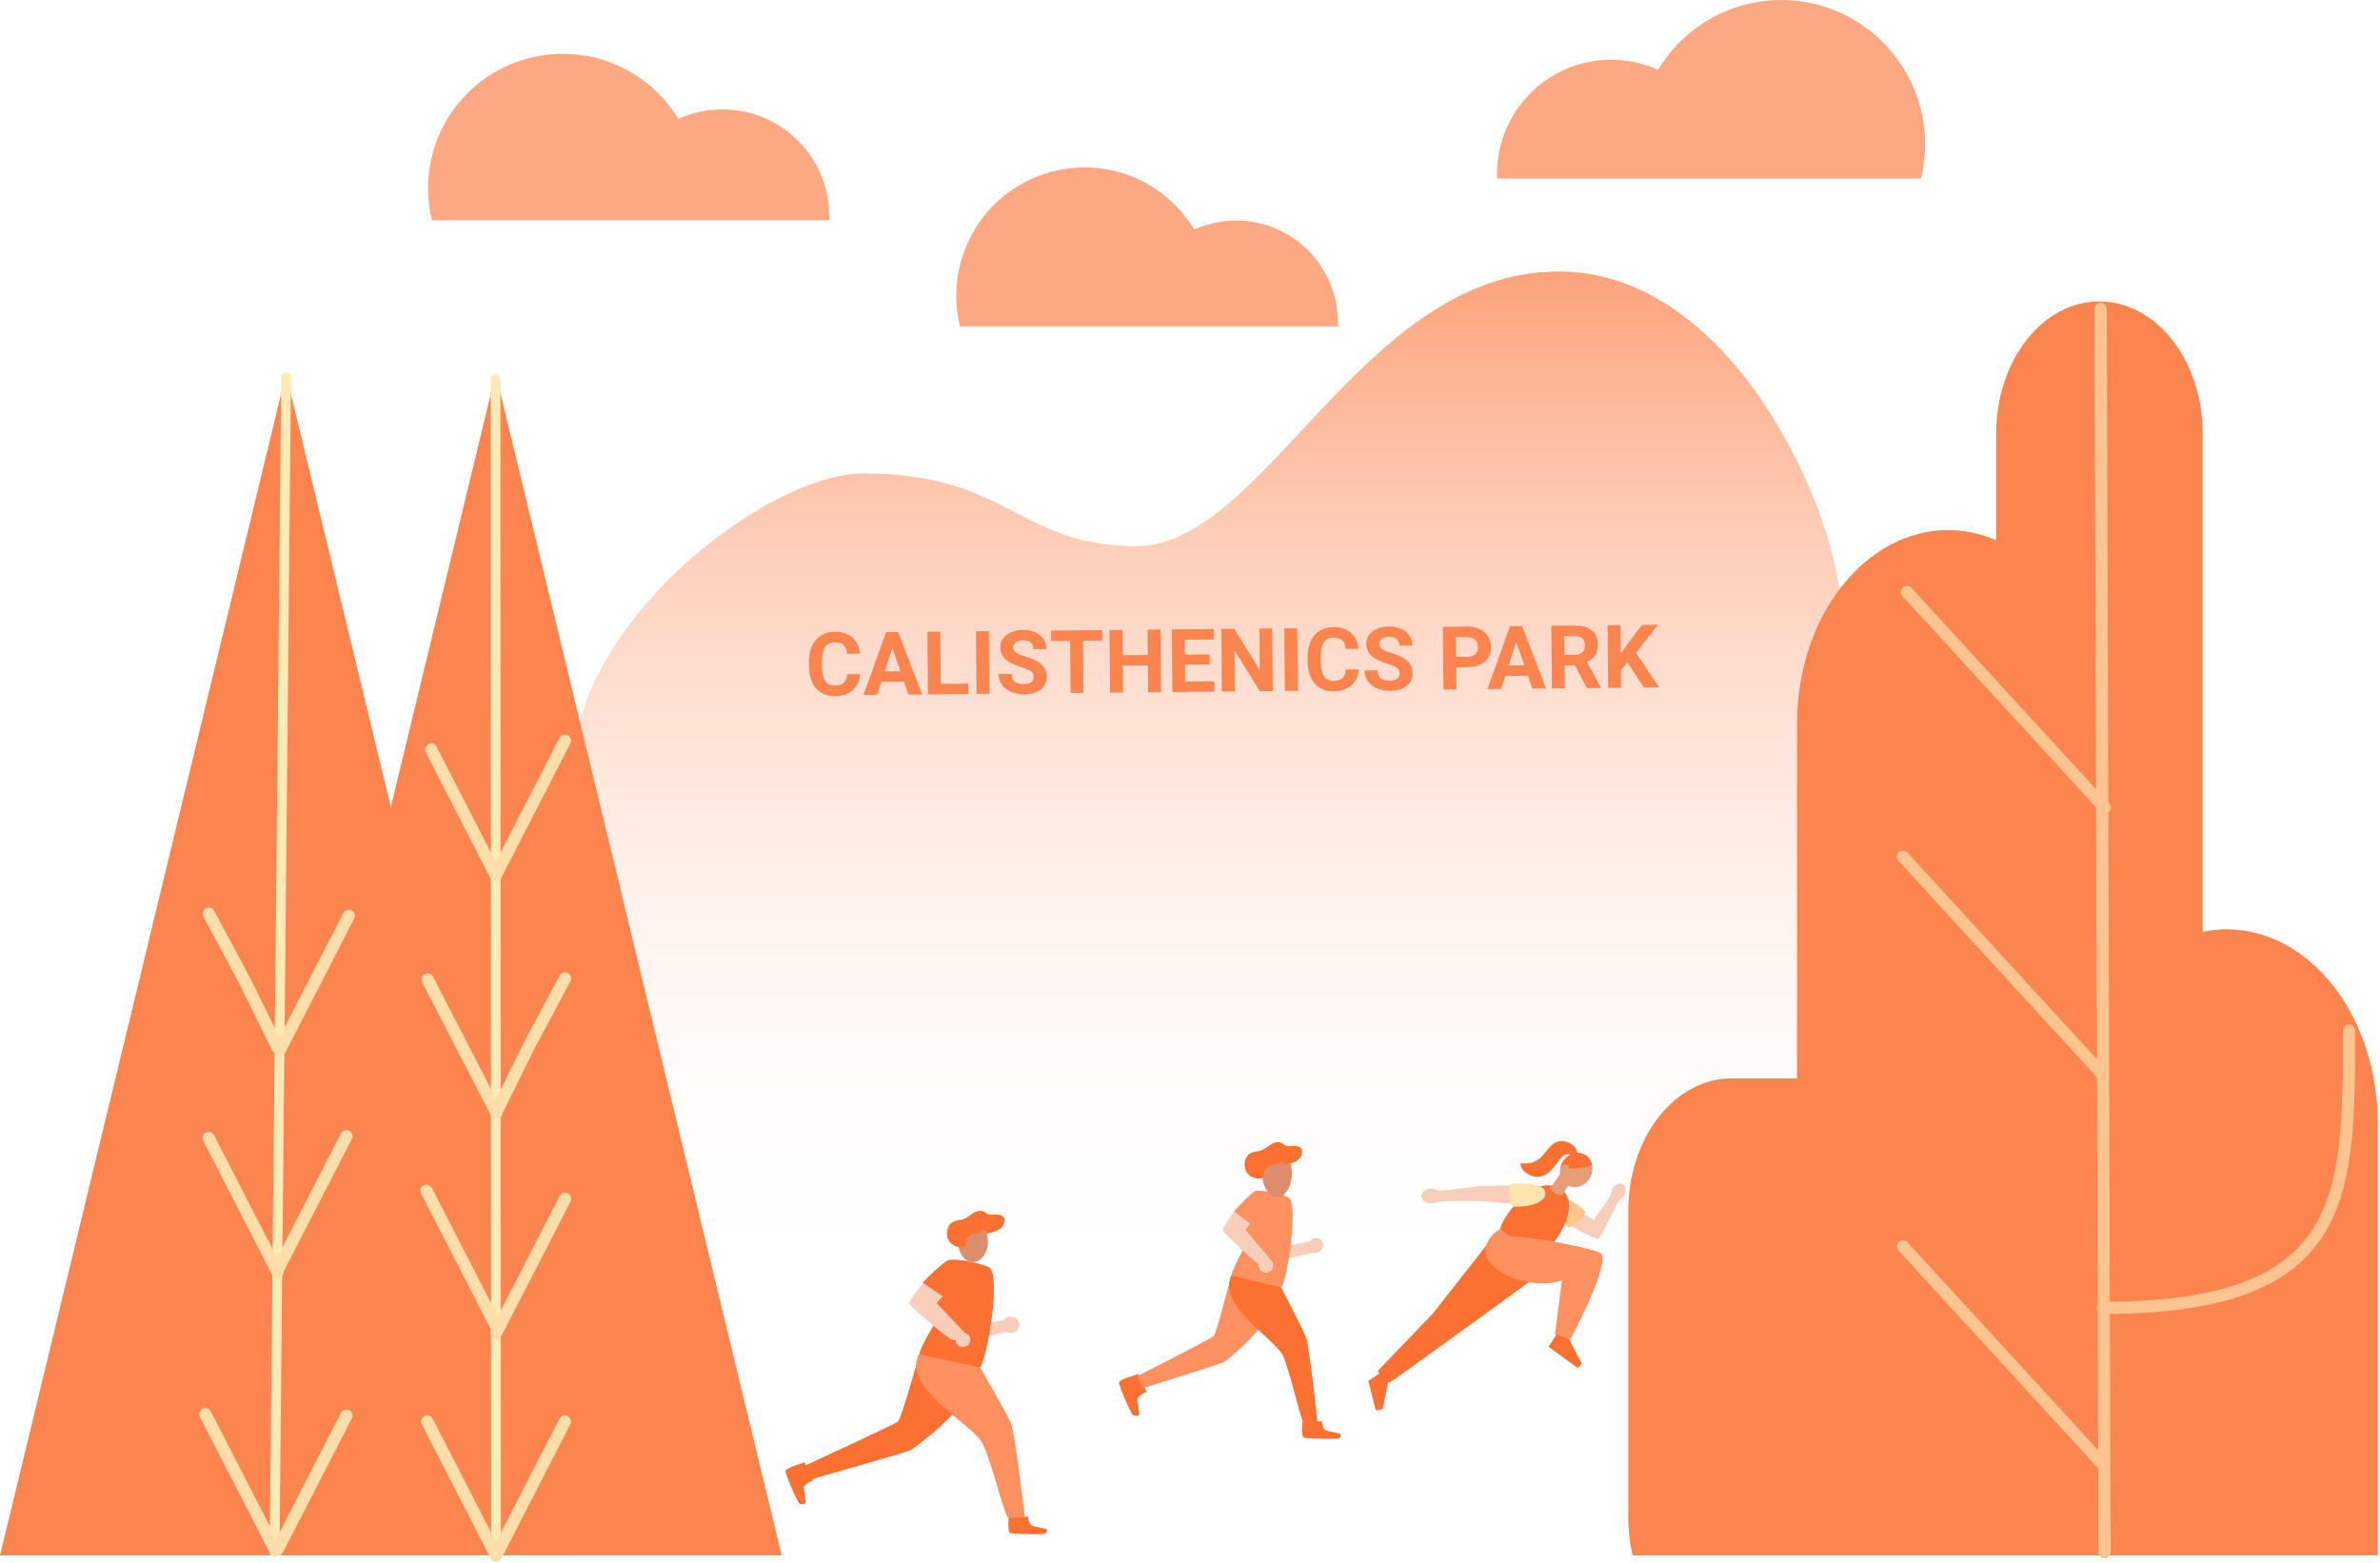 <svg width="973" height="639" viewBox="0 0 973 639" fill="none" xmlns="http://www.w3.org/2000/svg">
<path d="M750.379 528.723C751.173 430.151 752.442 271.807 752.442 248.372C752.442 213.987 710.517 110.999 637.179 110.999C556.835 110.999 517.132 223.304 464.542 223.304C416.341 223.304 412.54 193.577 352.873 193.577C313.995 193.577 234 254.267 234 316.309L287.248 528.675L750.379 528.723Z" fill="url(#paint0_linear)"/>
<path d="M375.95 553.707C375.252 555.565 368.463 580.023 367.15 581.193C365.838 582.364 329.079 599.251 329.079 599.251L331.573 604.843C331.573 604.843 370.094 593.943 372.089 592.979C374.084 592.015 389.27 580.205 391.586 575.243C393.901 570.282 378.61 553.639 375.95 553.707Z" fill="#FC7031"/>
<path d="M412.381 620.153C412.381 620.987 411.802 626.251 412.956 626.736C414.111 627.222 426.801 627.518 427.376 627.029C427.952 626.539 428.302 625.518 427.793 625.226C427.285 624.934 422.375 624.106 421.708 623.716C421.042 623.325 420.12 621.251 420.458 620.153" fill="#FC7031"/>
<path d="M532.49 581.183C532.49 582.017 531.911 587.281 533.065 587.766C534.22 588.252 546.911 588.548 547.486 588.059C548.061 587.569 548.411 586.548 547.902 586.256C547.394 585.964 542.484 585.136 541.818 584.746C541.151 584.355 540.23 582.281 540.567 581.183" fill="#FC7031"/>
<path d="M411.326 539.572C410.513 539.773 403.983 541.147 403.306 541.147C402.628 541.147 401.681 546.695 402.358 546.639C403.036 546.584 411.598 544.41 413.73 544.238C415.861 544.066 411.326 539.572 411.326 539.572Z" fill="#F8CDBA"/>
<path d="M535.479 507.494C534.666 507.694 528.136 509.068 527.459 509.068C526.781 509.068 525.834 514.617 526.512 514.561C527.189 514.505 535.751 512.332 537.883 512.159C540.015 511.987 535.479 507.494 535.479 507.494Z" fill="#F8CDBA"/>
<path d="M388.119 515.094C392.817 514.7 401.488 516.717 404.218 518.115C409.593 520.867 403.389 556.363 400.601 558.997C398.107 559.88 376.966 555.437 375.903 553.539C376.469 549.742 384.85 536.58 385.647 535.868C385.116 535.394 382.726 532.783 382.726 532.783C382.726 532.783 384.874 530.206 385.116 530.059C384.431 529.651 377.584 524.819 377.205 524.546C378.572 522.737 386.539 515.226 388.119 515.094Z" fill="#FC7031"/>
<path d="M395.079 545.8C394.708 545.006 383.305 533.289 382.894 532.818C383.516 532.058 384.546 530.891 385.392 530.016C382.137 527.93 378.643 525.562 377.386 524.605C377.362 524.629 377.352 524.655 377.328 524.68C376.759 525.278 371.689 531.948 371.689 532.886C371.689 533.823 387.207 547.099 389.144 547.748C391.082 548.398 395.45 546.597 395.079 545.8Z" fill="#F8CDBA"/>
<path d="M413.129 544.977C415.069 544.977 416.641 543.488 416.641 541.651C416.641 539.814 415.069 538.325 413.129 538.325C411.189 538.325 409.617 539.814 409.617 541.651C409.617 543.488 411.189 544.977 413.129 544.977Z" fill="#F8CDBA"/>
<path d="M400.699 559.155C400.699 559.155 411.591 577.912 413.257 581.811C414.924 585.711 418.982 620.391 418.982 620.391C418.982 620.391 413.556 620.954 412.097 620.391C410.637 619.829 404.587 594.6 401.251 589.429C396.172 581.57 368.585 566.914 375.648 553.707" fill="#FF905F"/>
<path d="M328.959 597.924C327.933 598.303 321.219 600.153 321.12 601.437C321.022 602.722 326.121 614.546 326.969 614.853C327.816 615.161 329.221 615.024 329.357 614.413C329.492 613.801 328.42 608.912 328.593 608.122C328.767 607.332 330.935 605.549 332.438 605.366" fill="#FC7031"/>
<path d="M465.322 561.784C464.296 562.162 457.582 564.012 457.483 565.297C457.385 566.581 462.484 578.405 463.332 578.713C464.179 579.02 465.584 578.883 465.72 578.272C465.856 577.661 464.783 572.772 464.957 571.982C465.13 571.192 467.298 569.408 468.801 569.225" fill="#FC7031"/>
<path d="M397.766 516.024C401.136 516.024 403.867 512.322 403.867 507.755C403.867 503.189 401.136 499.486 397.766 499.486C394.396 499.486 391.665 503.189 391.665 507.755C391.665 512.322 394.396 516.024 397.766 516.024Z" fill="#DC8E6C"/>
<path d="M387.142 504.346C387.142 501.798 388.392 500.189 389.408 499.678C391.37 498.68 392.189 499.125 394.165 498.347C396.305 497.516 398.141 495.088 400.646 495.088C402.987 495.088 402.776 496.269 404.364 496.618C405.3 496.822 410.619 495.736 410.619 498.792C410.619 503.498 404.734 503.881 403.371 504.484C403.167 503.942 402.929 503.41 402.659 502.891C401.587 503.872 397.705 504.554 397.078 504.775C395.626 505.307 394.933 507.323 394.933 508.641C394.933 509.959 393.589 509.963 393.252 509.963C390.148 509.963 387.142 508.196 387.142 504.346Z" fill="#FC7031"/>
<path d="M503.422 521.517C502.851 523.192 497.297 545.243 496.223 546.298C495.149 547.353 465.076 562.579 465.076 562.579L467.117 567.621C467.117 567.621 498.631 557.794 500.263 556.924C501.895 556.055 514.32 545.407 516.214 540.934C518.108 536.46 505.598 521.455 503.422 521.517Z" fill="#FF905F"/>
<path d="M513.484 486.909C517.354 486.554 524.495 488.37 526.744 489.628C531.172 492.106 526.062 524.059 523.765 526.431C521.711 527.225 504.297 523.226 503.422 521.517C503.888 518.099 510.791 506.251 511.447 505.61C511.01 505.183 509.041 502.833 509.041 502.833C509.041 502.833 510.811 500.513 511.01 500.38C510.446 500.013 504.806 495.663 504.494 495.418C505.62 493.79 512.182 487.028 513.484 486.909Z" fill="#FF905F"/>
<path d="M519.038 514.659C518.734 513.935 509.387 503.258 509.05 502.828C509.56 502.136 510.404 501.072 511.098 500.275C508.429 498.374 505.566 496.216 504.535 495.345C504.516 495.366 504.507 495.39 504.487 495.413C504.021 495.958 499.865 502.036 499.865 502.89C499.865 503.745 512.585 515.843 514.173 516.434C515.761 517.026 519.342 515.386 519.038 514.659Z" fill="#F8CDBA"/>
<path d="M537.959 512.084C539.626 512.084 540.978 510.764 540.978 509.136C540.978 507.508 539.626 506.188 537.959 506.188C536.292 506.188 534.94 507.508 534.94 509.136C534.94 510.764 536.292 512.084 537.959 512.084Z" fill="#F8CDBA"/>
<path d="M517.543 520.409C519.21 520.409 520.562 519.09 520.562 517.461C520.562 515.833 519.21 514.513 517.543 514.513C515.876 514.513 514.525 515.833 514.525 517.461C514.525 519.09 515.876 520.409 517.543 520.409Z" fill="#F8CDBA"/>
<path d="M393.646 550.771C395.313 550.771 396.665 549.451 396.665 547.823C396.665 546.195 395.313 544.875 393.646 544.875C391.979 544.875 390.628 546.195 390.628 547.823C390.628 549.451 391.979 550.771 393.646 550.771Z" fill="#F8CDBA"/>
<path d="M523.765 526.43C523.765 526.43 532.613 543.384 533.967 546.909C535.321 550.434 538.618 581.78 538.618 581.78C538.618 581.78 534.21 582.288 533.024 581.78C531.839 581.272 526.924 558.468 524.213 553.794C520.088 546.691 497.678 533.444 503.415 521.506" fill="#FC7031"/>
<path d="M522.071 489.538C525.422 489.538 528.138 485.116 528.138 479.662C528.138 474.208 525.422 469.786 522.071 469.786C518.72 469.786 516.004 474.208 516.004 479.662C516.004 485.116 518.72 489.538 522.071 489.538Z" fill="#DC8E6C"/>
<path d="M508.833 476.27C508.833 473.721 510.083 472.112 511.1 471.601C513.061 470.603 513.881 471.048 515.857 470.27C517.997 469.439 519.832 467.011 522.337 467.011C524.679 467.011 524.468 468.192 526.055 468.541C526.992 468.745 532.311 467.66 532.311 470.715C532.311 475.421 526.425 475.804 525.063 476.407C524.858 475.865 524.621 475.333 524.351 474.814C523.279 475.796 519.397 476.477 518.769 476.698C517.318 477.23 516.625 479.246 516.625 480.564C516.625 481.882 515.281 481.886 514.944 481.886C511.839 481.886 508.833 480.119 508.833 476.27Z" fill="#FC7031"/>
<path d="M611.705 504.066L585.809 537.048L563.295 560.468C563.295 561.411 567.388 565.289 568.015 565.289C569.552 564.66 628.195 521.924 628.195 521.924L611.705 504.066Z" fill="#FC7031"/>
<path d="M617.637 484.627C616.579 484.724 604.638 484.993 604.638 484.993C604.638 484.993 589.085 487.133 586.961 486.754C585.664 486.522 584.308 492.604 585.941 491.846C588.463 490.661 605.06 491.095 606.331 491.147C607.601 491.2 618.513 492.113 618.906 492.193C619.299 492.274 617.637 484.627 617.637 484.627Z" fill="#F8CDBA"/>
<path d="M642.164 500.956C642.832 501.861 652.086 506.65 653.329 506.551C654.571 506.453 661.006 491.435 662.431 489.978C662.739 489.67 658.91 486.804 658.833 487.664C658.699 489.196 651.533 498.727 651.533 498.727L646.783 496.011L642.164 500.956Z" fill="#F8CDBA"/>
<path d="M637.699 490.82C640.152 488.196 647.789 494.215 647.98 495.585C648.264 497.616 642.766 501.962 641.45 501.86C640.134 501.758 635.361 493.325 637.699 490.82Z" fill="#FFC78E"/>
<path d="M637.284 485.713C647.428 490.815 636.478 509.154 631.515 510.879C628.858 511.805 613.529 504.706 613.364 502.38C613.199 500.055 625.458 479.766 637.284 485.713Z" fill="#FC7031"/>
<path d="M631.689 487.279C632.824 493.374 619.158 493.79 618.289 493.219C617.42 492.648 616.343 485.434 617.42 484.191C619.855 483.62 630.978 483.455 631.689 487.279Z" fill="#FFE4AD"/>
<path d="M613.363 502.38C594.991 514.842 622.729 529.232 638.567 523.442C638.236 525.55 635.695 545.756 635.695 545.756L642.008 547.555C642.008 547.555 657.488 519.005 654.738 512.718C653.84 510.661 622.984 505.02 617.134 505.584C615.736 504.716 613.464 503.341 613.363 502.38Z" fill="#FF905F"/>
<path d="M636.308 545.617L633.115 550.637L645.041 559.381L646.657 557.537L641.387 547.393L636.308 545.617Z" fill="#FC7031"/>
<path d="M564.115 561.397L559.415 564.64L562.445 576.657L565.221 576.154L567.599 564.691L564.115 561.397Z" fill="#FC7031"/>
<path d="M664.186 488.412C665.021 486.574 664.521 484.663 663.07 484.144C661.619 483.624 659.766 484.692 658.931 486.53C658.096 488.368 658.596 490.279 660.047 490.799C661.498 491.318 663.351 490.25 664.186 488.412Z" fill="#F8CDBA"/>
<path d="M585.108 492.068C587.303 492.068 589.083 490.699 589.083 489.01C589.083 487.32 587.303 485.951 585.108 485.951C582.913 485.951 581.133 487.32 581.133 489.01C581.133 490.699 582.913 492.068 585.108 492.068Z" fill="#F8CDBA"/>
<path d="M650.751 479.748C651.778 475.964 649.766 472.288 646.257 471.537C642.748 470.786 639.071 473.245 638.044 477.029C637.017 480.813 639.029 484.49 642.538 485.241C646.047 485.991 649.724 483.532 650.751 479.748Z" fill="#E49D75"/>
<path d="M650.861 476.287C650.357 473.929 648.665 472.051 646.255 471.537C642.745 470.786 639.067 473.246 638.04 477.028C638.019 477.11 638 477.192 637.981 477.272C640.887 478.216 647.749 477.835 650.861 476.287Z" fill="#FC7031"/>
<path d="M638.596 478.11C638.431 479.135 634.977 484.658 633.698 485.479C633.614 486.828 637.15 489.053 638.836 488.675C639.522 487.132 640.697 485.008 641.726 484.141C642.755 483.274 638.596 478.11 638.596 478.11Z" fill="#E49D75"/>
<path d="M644.841 471.653C644.841 468.491 640.913 466.521 638.607 466.521C631.955 466.521 632.111 475.708 623.579 475.708C622.817 475.708 622.475 475.593 621.582 475.769C621.582 478.654 625.598 481.158 628.237 481.158C635.553 481.158 636.662 471.898 641.183 471.898C641.878 471.898 642.796 472.375 642.796 472.375L644.841 471.653Z" fill="#FC7031"/>
<path d="M641.416 478.506C641.819 477.607 641.423 476.623 640.531 476.308C639.639 475.993 638.589 476.466 638.187 477.365C637.784 478.264 638.18 479.248 639.072 479.563C639.964 479.878 641.014 479.405 641.416 478.506Z" fill="#E49D75"/>
<g filter="url(#filter0_b)">
<path d="M351.608 275.627C351.435 278.383 350.436 280.56 348.612 282.16C346.799 283.759 344.392 284.573 341.392 284.602C338.111 284.633 335.517 283.556 333.609 281.371C331.713 279.174 330.747 276.148 330.71 272.292L330.696 270.728C330.672 268.267 331.085 266.095 331.935 264.212C332.784 262.329 334.007 260.882 335.603 259.87C337.21 258.847 339.08 258.326 341.213 258.305C344.166 258.277 346.552 259.046 348.372 260.61C350.191 262.175 351.255 264.386 351.564 267.243L346.291 267.293C346.146 265.642 345.672 264.451 344.868 263.72C344.076 262.978 342.871 262.614 341.254 262.629C339.496 262.646 338.184 263.291 337.317 264.565C336.462 265.827 336.035 267.783 336.037 270.431L336.055 272.365C336.081 275.13 336.517 277.148 337.361 278.417C338.217 279.686 339.547 280.312 341.351 280.295C342.98 280.28 344.19 279.899 344.979 279.153C345.781 278.396 346.233 277.237 346.335 275.677L351.608 275.627ZM369.55 278.709L360.305 278.797L358.597 284.087L352.99 284.14L362.274 258.457L367.16 258.41L376.983 283.912L371.376 283.965L369.55 278.709ZM361.688 274.512L368.086 274.451L364.779 264.902L361.688 274.512ZM384.607 279.603L395.803 279.497L395.844 283.733L379.374 283.889L379.131 258.297L384.404 258.247L384.607 279.603ZM404.492 283.651L399.218 283.701L398.975 258.108L404.249 258.058L404.492 283.651ZM422.603 276.764C422.593 275.768 422.235 275.009 421.526 274.489C420.818 273.956 419.547 273.406 417.714 272.837C415.88 272.257 414.427 271.685 413.355 271.121C410.434 269.578 408.961 267.477 408.936 264.817C408.923 263.434 409.298 262.2 410.061 261.115C410.836 260.017 411.947 259.157 413.394 258.534C414.853 257.911 416.491 257.591 418.307 257.573C420.135 257.556 421.767 257.874 423.203 258.529C424.639 259.171 425.755 260.093 426.552 261.292C427.36 262.491 427.771 263.859 427.786 265.394L422.513 265.444C422.502 264.272 422.124 263.367 421.38 262.73C420.635 262.081 419.595 261.762 418.259 261.775C416.97 261.787 415.971 262.072 415.261 262.63C414.552 263.176 414.201 263.894 414.209 264.784C414.217 265.616 414.64 266.31 415.477 266.864C416.326 267.419 417.568 267.934 419.201 268.411C422.209 269.285 424.406 270.383 425.789 271.706C427.173 273.029 427.874 274.686 427.893 276.678C427.914 278.893 427.093 280.641 425.429 281.923C423.765 283.193 421.516 283.841 418.68 283.868C416.711 283.887 414.915 283.546 413.291 282.847C411.667 282.135 410.421 281.157 409.554 279.911C408.698 278.665 408.263 277.216 408.247 275.564L413.538 275.514C413.565 278.338 415.265 279.734 418.64 279.702C419.894 279.69 420.87 279.429 421.568 278.918C422.267 278.396 422.611 277.678 422.603 276.764ZM450.605 261.89L442.766 261.964L442.968 283.286L437.695 283.336L437.493 262.014L429.759 262.088L429.718 257.817L450.565 257.619L450.605 261.89ZM474.66 282.985L469.387 283.035L469.283 272.067L459 272.164L459.104 283.132L453.831 283.183L453.588 257.59L458.861 257.54L458.96 267.91L469.243 267.813L469.144 257.442L474.417 257.392L474.66 282.985ZM494.576 271.703L484.451 271.799L484.516 278.655L496.398 278.542L496.439 282.778L479.283 282.941L479.04 257.348L496.16 257.186L496.201 261.457L484.354 261.569L484.412 267.669L494.536 267.573L494.576 271.703ZM520.344 282.551L515.071 282.601L504.646 265.859L504.805 282.699L499.532 282.749L499.289 257.156L504.562 257.106L515.005 273.883L514.845 257.008L520.101 256.958L520.344 282.551ZM530.556 282.454L525.283 282.504L525.04 256.912L530.313 256.861L530.556 282.454ZM555.47 273.692C555.297 276.447 554.298 278.625 552.474 280.224C550.66 281.824 548.254 282.638 545.254 282.666C541.973 282.697 539.379 281.62 537.471 279.435C535.575 277.238 534.609 274.212 534.572 270.357L534.558 268.792C534.534 266.332 534.947 264.16 535.796 262.276C536.646 260.393 537.868 258.946 539.464 257.935C541.072 256.912 542.942 256.39 545.075 256.37C548.028 256.342 550.414 257.11 552.234 258.675C554.053 260.24 555.117 262.45 555.426 265.307L550.153 265.357C550.008 263.706 549.534 262.515 548.73 261.784C547.938 261.042 546.733 260.678 545.116 260.694C543.358 260.71 542.046 261.356 541.179 262.63C540.324 263.892 539.897 265.847 539.899 268.496L539.917 270.429C539.943 273.195 540.378 275.212 541.223 276.481C542.078 277.751 543.409 278.377 545.213 278.36C546.842 278.344 548.051 277.964 548.841 277.218C549.643 276.46 550.095 275.301 550.197 273.742L555.47 273.692ZM572.221 275.343C572.212 274.347 571.853 273.589 571.145 273.068C570.436 272.536 569.166 271.985 567.332 271.417C565.498 270.837 564.045 270.264 562.974 269.7C560.053 268.158 558.58 266.056 558.554 263.396C558.541 262.014 558.916 260.78 559.679 259.694C560.454 258.597 561.565 257.737 563.012 257.114C564.471 256.49 566.109 256.17 567.925 256.153C569.753 256.135 571.385 256.454 572.821 257.108C574.257 257.751 575.373 258.672 576.17 259.872C576.978 261.071 577.39 262.438 577.404 263.973L572.131 264.023C572.12 262.852 571.742 261.947 570.998 261.309C570.253 260.66 569.213 260.342 567.877 260.355C566.588 260.367 565.589 260.652 564.879 261.209C564.17 261.755 563.819 262.473 563.828 263.364C563.836 264.196 564.258 264.889 565.095 265.444C565.945 265.998 567.186 266.514 568.819 266.99C571.828 267.864 574.024 268.963 575.408 270.285C576.791 271.608 577.493 273.266 577.511 275.258C577.532 277.473 576.711 279.221 575.047 280.502C573.384 281.772 571.134 282.42 568.298 282.447C566.329 282.466 564.533 282.126 562.909 281.426C561.285 280.715 560.04 279.737 559.172 278.491C558.317 277.245 557.881 275.796 557.865 274.144L563.156 274.093C563.183 276.917 564.884 278.313 568.259 278.281C569.512 278.27 570.488 278.008 571.187 277.498C571.885 276.975 572.23 276.257 572.221 275.343ZM595.313 272.821L595.399 281.838L590.126 281.888L589.883 256.296L599.867 256.201C601.788 256.183 603.479 256.518 604.939 257.208C606.41 257.897 607.545 258.888 608.342 260.181C609.14 261.463 609.546 262.93 609.562 264.582C609.586 267.09 608.743 269.078 607.034 270.548C605.337 272.005 602.971 272.749 599.936 272.777L595.313 272.821ZM595.273 268.55L599.984 268.505C601.378 268.492 602.435 268.154 603.156 267.491C603.888 266.827 604.248 265.886 604.236 264.668C604.224 263.414 603.846 262.404 603.1 261.637C602.355 260.871 601.331 260.482 600.03 260.471L595.197 260.517L595.273 268.55ZM624.633 276.287L615.387 276.375L613.679 281.665L608.072 281.718L617.356 256.035L622.243 255.989L632.065 281.49L626.458 281.544L624.633 276.287ZM616.77 272.09L623.168 272.029L619.861 262.48L616.77 272.09ZM643.841 272.009L639.64 272.049L639.729 281.418L634.456 281.468L634.213 255.875L643.722 255.785C646.745 255.756 649.084 256.408 650.737 257.74C652.39 259.072 653.229 260.968 653.252 263.429C653.269 265.175 652.902 266.637 652.151 267.817C651.412 268.984 650.279 269.92 648.75 270.626L654.386 281.032L654.388 281.278L648.729 281.332L643.841 272.009ZM639.599 267.778L643.853 267.737C645.177 267.725 646.2 267.381 646.92 266.706C647.64 266.019 647.994 265.084 647.983 263.901C647.972 262.694 647.617 261.748 646.919 261.063C646.233 260.378 645.181 260.043 643.763 260.056L639.527 260.096L639.599 267.778ZM665.365 270.908L662.651 273.887L662.72 281.199L657.447 281.249L657.204 255.657L662.477 255.607L662.587 267.208L664.877 264.004L671.319 255.523L677.805 255.461L668.825 266.92L678.311 281.051L672.036 281.111L665.365 270.908Z" fill="#FC844F"/>
</g>
<path d="M789.254 473.378L823.615 407.43M789.254 602.335L809.985 562.016M789.254 386.046L823.615 320.098" stroke="#FEDEA8" stroke-width="3" stroke-miterlimit="10" stroke-linecap="round"/>
<path d="M116.911 152.806L0 635.965H233.822L116.911 152.806Z" fill="#FC844F"/>
<path d="M202.649 152.78L85.737 635.939H319.56L202.649 152.78Z" fill="#FC844F"/>
<path d="M202.578 155.065L202.794 635.473" stroke="#FFEAB6" stroke-width="4" stroke-miterlimit="10" stroke-linecap="round"/>
<path d="M116.96 154.248L112.248 634.636" stroke="#FFEAB6" stroke-width="4" stroke-miterlimit="10" stroke-linecap="round"/>
<path d="M202.794 635.962L230.941 581.219" stroke="#FEDEA8" stroke-width="5" stroke-miterlimit="10" stroke-linecap="round"/>
<path d="M202.861 544.905L231.008 490.162M113.461 519.307L141.609 464.563" stroke="#FEDEA8" stroke-width="5" stroke-miterlimit="10" stroke-linecap="round"/>
<path d="M113.45 633.572L141.597 578.829M113.45 520.064L85.303 465.321" stroke="#FEDEA8" stroke-width="5" stroke-miterlimit="10" stroke-linecap="round"/>
<path d="M202.861 454.798L216.445 427.263L231.008 400.054M114.429 429.199L128.503 401.827L142.577 374.456" stroke="#FEDEA8" stroke-width="5" stroke-miterlimit="10" stroke-linecap="round"/>
<path d="M113.521 428.353L99.937 400.819L85.373 373.61" stroke="#FEDEA8" stroke-width="5" stroke-miterlimit="10" stroke-linecap="round"/>
<path d="M202.794 357.592L230.941 302.849" stroke="#FEDEA8" stroke-width="5" stroke-miterlimit="10" stroke-linecap="round"/>
<path d="M202.794 635.962L174.647 581.219" stroke="#FEDEA8" stroke-width="5" stroke-miterlimit="10" stroke-linecap="round"/>
<path d="M787.365 535.794L759.218 481.05" stroke="#FEDEA8" stroke-width="3" stroke-miterlimit="10" stroke-linecap="round"/>
<path d="M202.496 357.561L176.278 306.464M112.116 632.981L83.969 578.238M789.417 426.774L761.27 372.03M202.956 455.014L174.809 400.492M202.496 541.611L174.35 486.868" stroke="#FEDEA8" stroke-width="5" stroke-miterlimit="10" stroke-linecap="round"/>
<circle cx="407.033" cy="122.825" r="0.245" fill="#C4C4C4"/>
<circle cx="411.603" cy="122.989" r="0.245" fill="#C4C4C4"/>
<path d="M785.313 73C788.657 59.3 786.996 44.85 780.63 32.273C774.263 19.696 763.614 9.825 750.614 4.45C737.614 -0.925 723.124 -1.448 709.772 2.976C696.42 7.4 685.092 16.479 677.841 28.564C670.739 25.345 662.945 23.963 655.173 24.544C647.401 25.125 639.898 27.651 633.35 31.89C626.802 36.129 621.417 41.947 617.687 48.812C613.957 55.677 612.002 63.37 612 71.188C612 71.8 612 72.438 612 73H785.313Z" fill="#FCA883"/>
<path d="M176.581 90C173.447 77.238 175.004 63.778 180.97 52.063C186.936 40.347 196.916 31.152 209.099 26.145C221.282 21.138 234.861 20.651 247.374 24.772C259.886 28.893 270.503 37.35 277.297 48.608C283.953 45.6 291.259 44.305 298.546 44.842C305.833 45.379 312.869 47.73 319.008 51.681C325.148 55.632 330.195 61.055 333.688 67.455C337.18 73.855 339.007 81.026 339 88.312C339 88.871 339 89.476 339 90H176.581Z" fill="#FCA883"/>
<path d="M392.451 133.45C389.47 121.251 390.951 108.385 396.626 97.186C402.301 85.988 411.794 77.198 423.382 72.412C434.971 67.626 447.888 67.16 459.79 71.1C471.692 75.039 481.791 83.122 488.254 93.883C494.585 91.008 501.534 89.771 508.466 90.284C515.398 90.797 522.09 93.045 527.93 96.821C533.77 100.598 538.571 105.782 541.894 111.899C545.216 118.017 546.954 124.871 546.947 131.836C546.947 132.37 546.947 132.949 546.947 133.45H392.451Z" fill="#FCA883"/>
<path d="M796.814 635.962H972.08V458.965C972.032 438.032 965.519 417.975 953.964 403.173C942.41 388.371 926.752 380.028 910.411 379.967C907.089 379.969 903.773 380.314 900.494 380.997V177.311C900.494 162.97 896.047 149.217 888.132 139.075C880.217 128.934 869.481 123.235 858.286 123.233C847.09 123.233 836.352 128.93 828.435 139.072C820.518 149.214 816.07 162.968 816.07 177.311V220.911C809.719 218.139 803.054 216.723 796.344 216.722C780.001 216.784 764.342 225.128 752.787 239.932C741.232 254.736 734.72 274.796 734.674 295.73V440.916H707.815C696.652 440.96 685.955 446.66 678.061 456.772C670.167 466.884 665.717 480.587 665.683 494.887V620.586C665.684 625.794 666.277 630.974 667.443 635.962" fill="#FC844F"/>
<path d="M859.609 534.755C960.327 534.755 960.327 489.657 960.327 421.469" stroke="#FEC48F" stroke-width="5" stroke-linecap="round" stroke-linejoin="round"/>
<path d="M858.793 438.445L777.99 350.297" stroke="#FEC48F" stroke-width="5" stroke-linecap="round" stroke-linejoin="round"/>
<path d="M860.425 330.218L779.623 242.07" stroke="#FEC48F" stroke-width="5" stroke-linecap="round" stroke-linejoin="round"/>
<path d="M858.793 597.765L777.99 509.617" stroke="#FEC48F" stroke-width="5" stroke-linecap="round" stroke-linejoin="round"/>
<path d="M860.381 634.669L858.793 126.335" stroke="#FEC48F" stroke-width="5" stroke-linecap="round" stroke-linejoin="round"/>
<defs>
<filter id="filter0_b" x="326.695" y="251.461" width="355.617" height="37.141" filterUnits="userSpaceOnUse" color-interpolation-filters="sRGB">
<feFlood flood-opacity="0" result="BackgroundImageFix"/>
<feGaussianBlur in="BackgroundImage" stdDeviation="2"/>
<feComposite in2="SourceAlpha" operator="in" result="effect1_backgroundBlur"/>
<feBlend mode="normal" in="SourceGraphic" in2="effect1_backgroundBlur" result="shape"/>
</filter>
<linearGradient id="paint0_linear" x1="493.221" y1="110.999" x2="493.221" y2="528.723" gradientUnits="userSpaceOnUse">
<stop stop-color="#FC7031"/>
<stop offset="0" stop-color="#FC8C5A" stop-opacity="0.802"/>
<stop offset="1" stop-color="white" stop-opacity="0"/>
</linearGradient>
</defs>
</svg>
